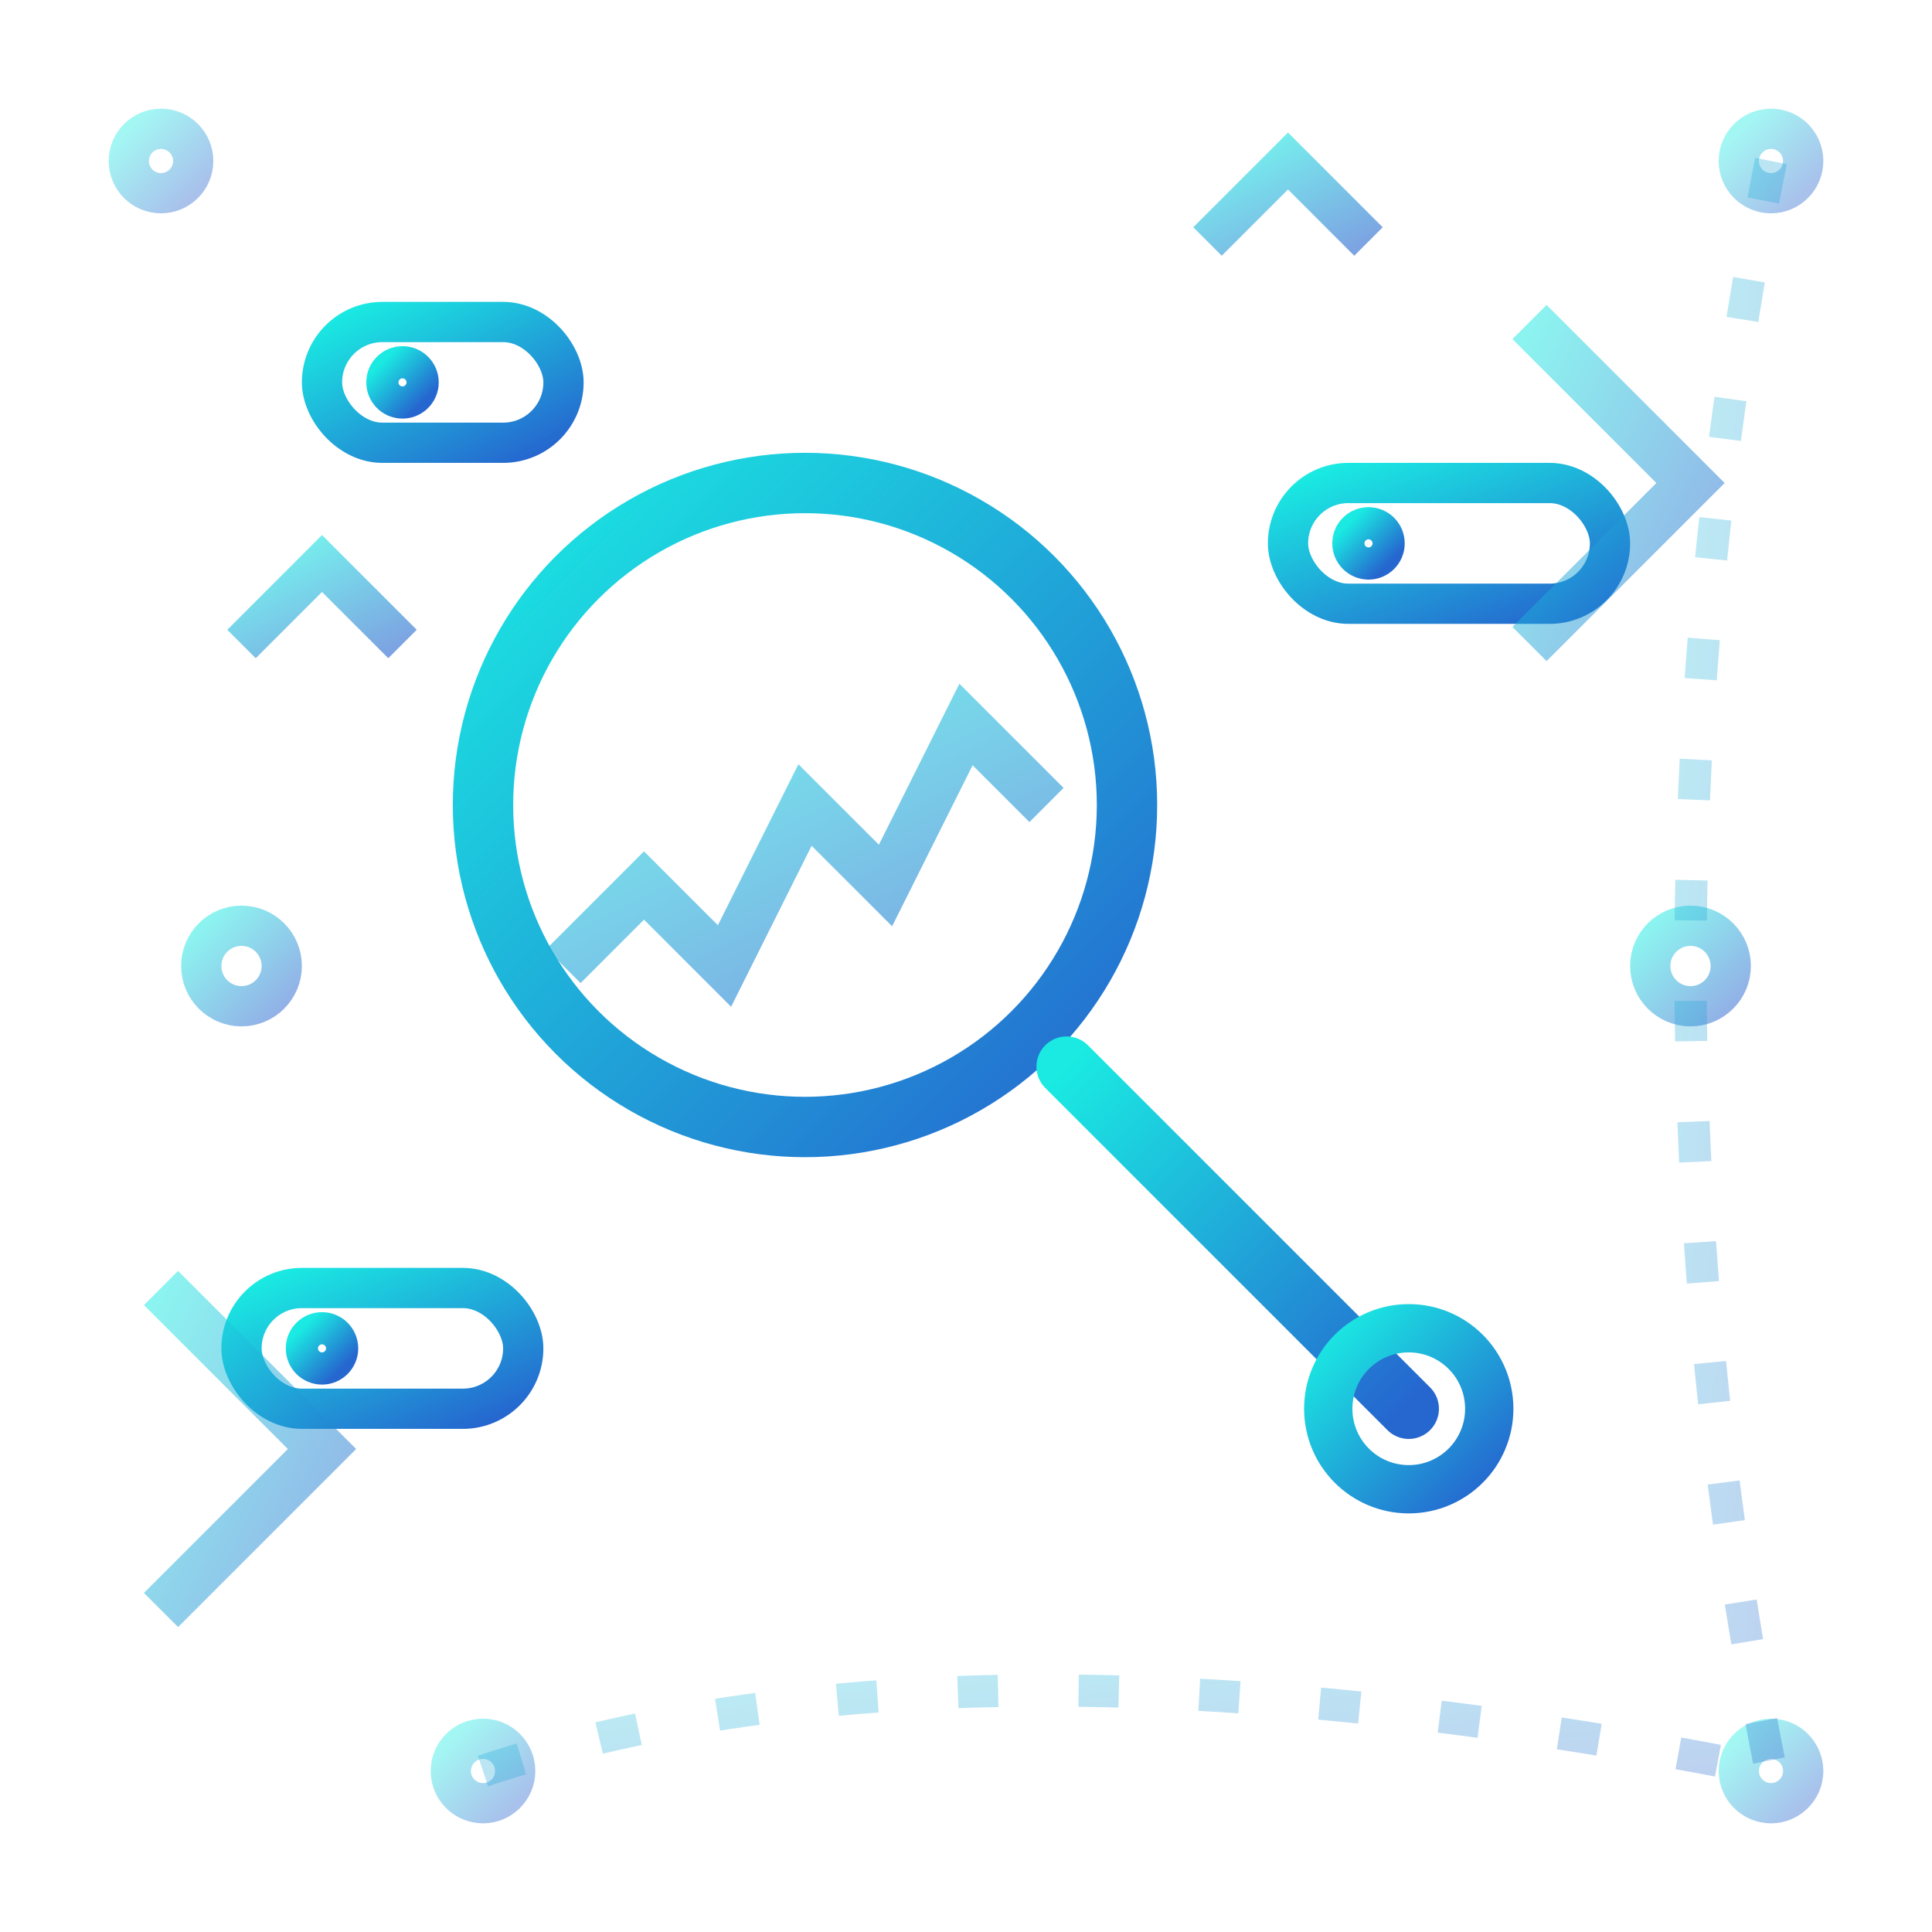 <svg xmlns="http://www.w3.org/2000/svg" viewBox="0 0 48 48" fill="none">
  <!-- SEO Services icon - Outlined -->
  
  <!-- Search magnifying glass -->
  <circle cx="20" cy="20" r="8" stroke="url(#seoGrad1)" stroke-width="1.5" fill="none"/>
  <path d="M26.5 26.5 L35 35" stroke="url(#seoGrad1)" stroke-width="1.5" stroke-linecap="round"/>
  
  <!-- Search handle detail -->
  <circle cx="35" cy="35" r="2" stroke="url(#seoGrad1)" stroke-width="1.2" fill="none"/>
  
  <!-- SEO elements inside lens -->
  <path d="M16 18 L24 18" stroke="url(#seoGrad1)" stroke-width="1" opacity="0.7"/>
  <path d="M16 20 L22 20" stroke="url(#seoGrad1)" stroke-width="1" opacity="0.7"/>
  <path d="M16 22 L20 22" stroke="url(#seoGrad1)" stroke-width="1" opacity="0.7"/>
  
  <!-- Rankings/graph lines -->
  <path d="M14 24 L16 22 L18 24 L20 20 L22 22 L24 18 L26 20" 
        stroke="url(#seoGrad1)" stroke-width="1.2" fill="none" opacity="0.6"/>
  
  <!-- Keywords/tags around lens -->
  <rect x="8" y="8" width="6" height="3" rx="1.5" stroke="url(#seoGrad1)" stroke-width="1" fill="none"/>
  <rect x="32" y="12" width="8" height="3" rx="1.5" stroke="url(#seoGrad1)" stroke-width="1" fill="none"/>
  <rect x="6" y="32" width="7" height="3" rx="1.5" stroke="url(#seoGrad1)" stroke-width="1" fill="none"/>
  
  <!-- Tag labels -->
  <circle cx="10" cy="9.5" r="0.5" stroke="url(#seoGrad1)" stroke-width="0.8" fill="none"/>
  <circle cx="34" cy="13.5" r="0.5" stroke="url(#seoGrad1)" stroke-width="0.8" fill="none"/>
  <circle cx="8" cy="33.5" r="0.5" stroke="url(#seoGrad1)" stroke-width="0.8" fill="none"/>
  
  <!-- Traffic/analytics arrows -->
  <path d="M38 8 L42 12 L38 16" stroke="url(#seoGrad1)" stroke-width="1.2" fill="none" opacity="0.5"/>
  <path d="M40 10 L44 10" stroke="url(#seoGrad1)" stroke-width="1" opacity="0.5"/>
  
  <path d="M4 40 L8 36 L4 32" stroke="url(#seoGrad1)" stroke-width="1.2" fill="none" opacity="0.5"/>
  <path d="M6 38 L2 38" stroke="url(#seoGrad1)" stroke-width="1" opacity="0.5"/>
  
  <!-- Optimization indicators -->
  <path d="M30 6 L32 4 L34 6" stroke="url(#seoGrad1)" stroke-width="1" opacity="0.6"/>
  <path d="M32 5 L32 8" stroke="url(#seoGrad1)" stroke-width="1" opacity="0.6"/>
  
  <path d="M6 16 L8 14 L10 16" stroke="url(#seoGrad1)" stroke-width="1" opacity="0.6"/>
  <path d="M8 15 L8 18" stroke="url(#seoGrad1)" stroke-width="1" opacity="0.6"/>
  
  <!-- Search result indicators -->
  <circle cx="42" cy="24" r="1" stroke="url(#seoGrad1)" stroke-width="1" fill="none" opacity="0.5"/>
  <circle cx="6" cy="24" r="1" stroke="url(#seoGrad1)" stroke-width="1" fill="none" opacity="0.5"/>
  
  <!-- Digital connection dots -->
  <circle cx="12" cy="44" r="0.8" stroke="url(#seoGrad1)" stroke-width="1" fill="none" opacity="0.4"/>
  <circle cx="44" cy="44" r="0.8" stroke="url(#seoGrad1)" stroke-width="1" fill="none" opacity="0.4"/>
  <circle cx="44" cy="4" r="0.8" stroke="url(#seoGrad1)" stroke-width="1" fill="none" opacity="0.4"/>
  <circle cx="4" cy="4" r="0.8" stroke="url(#seoGrad1)" stroke-width="1" fill="none" opacity="0.4"/>
  
  <!-- Connection lines -->
  <path d="M12 44 Q24 40 44 44" stroke="url(#seoGrad1)" stroke-width="0.8" fill="none" opacity="0.3" stroke-dasharray="1,2"/>
  <path d="M44 4 Q40 24 44 44" stroke="url(#seoGrad1)" stroke-width="0.8" fill="none" opacity="0.3" stroke-dasharray="1,2"/>
  
  <defs>
    <linearGradient id="seoGrad1" x1="0%" y1="0%" x2="100%" y2="100%">
      <stop offset="0%" style="stop-color:#1aeae2"/>
      <stop offset="100%" style="stop-color:#2566cf"/>
    </linearGradient>
  </defs>
</svg>